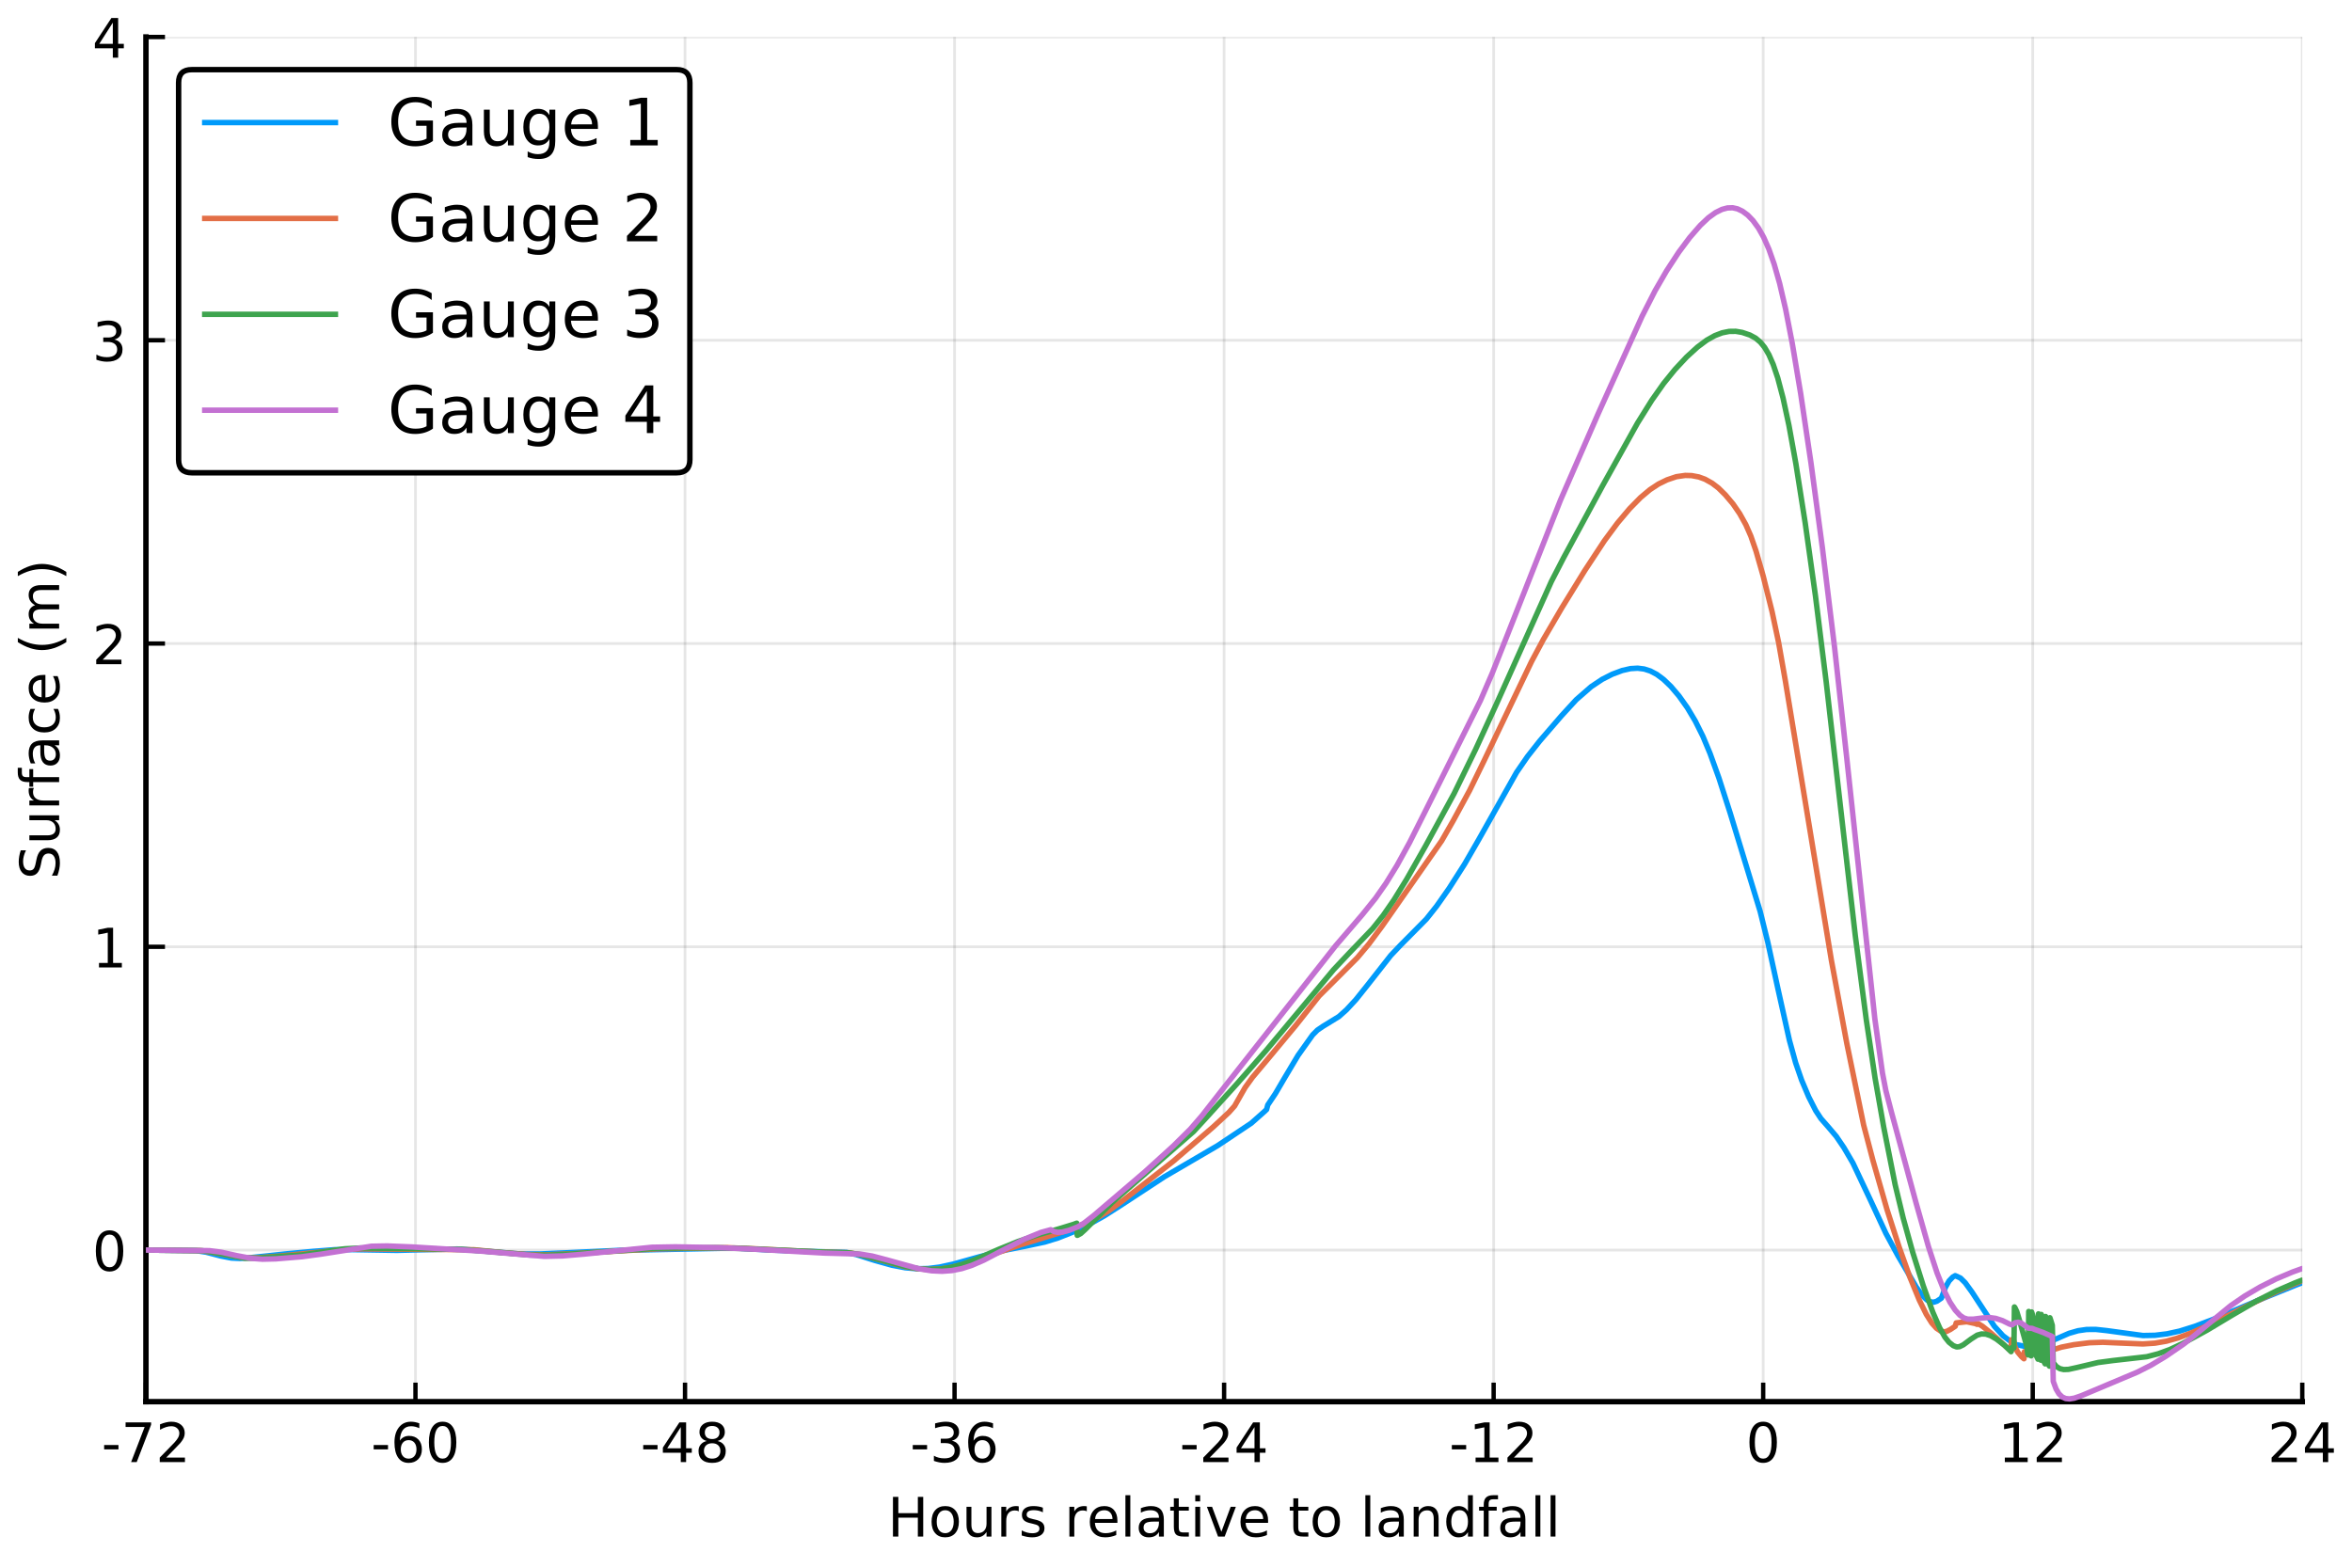 <?xml version="1.0" encoding="utf-8" standalone="no"?>
<!DOCTYPE svg PUBLIC "-//W3C//DTD SVG 1.1//EN"
  "http://www.w3.org/Graphics/SVG/1.1/DTD/svg11.dtd">
<!-- Created with matplotlib (https://matplotlib.org/) -->
<svg height="288pt" version="1.1" viewBox="0 0 432 288" width="432pt" xmlns="http://www.w3.org/2000/svg" xmlns:xlink="http://www.w3.org/1999/xlink">
 <defs>
  <style type="text/css">
*{stroke-linecap:butt;stroke-linejoin:round;}
  </style>
 </defs>
 <g id="figure_1">
  <g id="patch_1">
   <path d="M 0 288 
L 432 288 
L 432 0 
L 0 0 
z
" style="fill:#ffffff;"/>
  </g>
  <g id="axes_1">
   <g id="patch_2">
    <path d="M 26.805 257.505 
L 422.865 257.505 
L 422.865 6.795 
L 26.805 6.795 
z
" style="fill:#ffffff;"/>
   </g>
   <g id="matplotlib.axis_1">
    <g id="xtick_1">
     <g id="line2d_1">
      <path clip-path="url(#p739dc770a3)" d="M 26.805 257.505 
L 26.805 6.795 
" style="fill:none;stroke:#000000;stroke-linecap:square;stroke-opacity:0.1;stroke-width:0.5;"/>
     </g>
     <g id="line2d_2">
      <defs>
       <path d="M 0 0 
L 0 -3.5 
" id="m827e263108" style="stroke:#000000;stroke-width:0.8;"/>
      </defs>
      <g>
       <use style="stroke:#000000;stroke-width:0.8;" x="26.805" xlink:href="#m827e263108" y="257.505"/>
      </g>
     </g>
     <g id="text_1">
      <!-- -72 -->
      <defs>
       <path d="M 4.891 31.391 
L 31.203 31.391 
L 31.203 23.391 
L 4.891 23.391 
z
" id="DejaVuSans-45"/>
       <path d="M 8.203 72.906 
L 55.078 72.906 
L 55.078 68.703 
L 28.609 0 
L 18.312 0 
L 43.219 64.594 
L 8.203 64.594 
z
" id="DejaVuSans-55"/>
       <path d="M 19.188 8.297 
L 53.609 8.297 
L 53.609 0 
L 7.328 0 
L 7.328 8.297 
Q 12.938 14.109 22.625 23.891 
Q 32.328 33.688 34.812 36.531 
Q 39.547 41.844 41.422 45.531 
Q 43.312 49.219 43.312 52.781 
Q 43.312 58.594 39.234 62.25 
Q 35.156 65.922 28.609 65.922 
Q 23.969 65.922 18.812 64.312 
Q 13.672 62.703 7.812 59.422 
L 7.812 69.391 
Q 13.766 71.781 18.938 73 
Q 24.125 74.219 28.422 74.219 
Q 39.75 74.219 46.484 68.547 
Q 53.219 62.891 53.219 53.422 
Q 53.219 48.922 51.531 44.891 
Q 49.859 40.875 45.406 35.406 
Q 44.188 33.984 37.641 27.219 
Q 31.109 20.453 19.188 8.297 
z
" id="DejaVuSans-50"/>
      </defs>
      <g transform="translate(18.638 268.604)scale(0.1 -0.1)">
       <use xlink:href="#DejaVuSans-45"/>
       <use x="36.084" xlink:href="#DejaVuSans-55"/>
       <use x="99.707" xlink:href="#DejaVuSans-50"/>
      </g>
     </g>
    </g>
    <g id="xtick_2">
     <g id="line2d_3">
      <path clip-path="url(#p739dc770a3)" d="M 76.312 257.505 
L 76.312 6.795 
" style="fill:none;stroke:#000000;stroke-linecap:square;stroke-opacity:0.1;stroke-width:0.5;"/>
     </g>
     <g id="line2d_4">
      <g>
       <use style="stroke:#000000;stroke-width:0.8;" x="76.312" xlink:href="#m827e263108" y="257.505"/>
      </g>
     </g>
     <g id="text_2">
      <!-- -60 -->
      <defs>
       <path d="M 33.016 40.375 
Q 26.375 40.375 22.484 35.828 
Q 18.609 31.297 18.609 23.391 
Q 18.609 15.531 22.484 10.953 
Q 26.375 6.391 33.016 6.391 
Q 39.656 6.391 43.531 10.953 
Q 47.406 15.531 47.406 23.391 
Q 47.406 31.297 43.531 35.828 
Q 39.656 40.375 33.016 40.375 
z
M 52.594 71.297 
L 52.594 62.312 
Q 48.875 64.062 45.094 64.984 
Q 41.312 65.922 37.594 65.922 
Q 27.828 65.922 22.672 59.328 
Q 17.531 52.734 16.797 39.406 
Q 19.672 43.656 24.016 45.922 
Q 28.375 48.188 33.594 48.188 
Q 44.578 48.188 50.953 41.516 
Q 57.328 34.859 57.328 23.391 
Q 57.328 12.156 50.688 5.359 
Q 44.047 -1.422 33.016 -1.422 
Q 20.359 -1.422 13.672 8.266 
Q 6.984 17.969 6.984 36.375 
Q 6.984 53.656 15.188 63.938 
Q 23.391 74.219 37.203 74.219 
Q 40.922 74.219 44.703 73.484 
Q 48.484 72.75 52.594 71.297 
z
" id="DejaVuSans-54"/>
       <path d="M 31.781 66.406 
Q 24.172 66.406 20.328 58.906 
Q 16.5 51.422 16.5 36.375 
Q 16.5 21.391 20.328 13.891 
Q 24.172 6.391 31.781 6.391 
Q 39.453 6.391 43.281 13.891 
Q 47.125 21.391 47.125 36.375 
Q 47.125 51.422 43.281 58.906 
Q 39.453 66.406 31.781 66.406 
z
M 31.781 74.219 
Q 44.047 74.219 50.516 64.516 
Q 56.984 54.828 56.984 36.375 
Q 56.984 17.969 50.516 8.266 
Q 44.047 -1.422 31.781 -1.422 
Q 19.531 -1.422 13.062 8.266 
Q 6.594 17.969 6.594 36.375 
Q 6.594 54.828 13.062 64.516 
Q 19.531 74.219 31.781 74.219 
z
" id="DejaVuSans-48"/>
      </defs>
      <g transform="translate(68.146 268.604)scale(0.1 -0.1)">
       <use xlink:href="#DejaVuSans-45"/>
       <use x="36.084" xlink:href="#DejaVuSans-54"/>
       <use x="99.707" xlink:href="#DejaVuSans-48"/>
      </g>
     </g>
    </g>
    <g id="xtick_3">
     <g id="line2d_5">
      <path clip-path="url(#p739dc770a3)" d="M 125.82 257.505 
L 125.82 6.795 
" style="fill:none;stroke:#000000;stroke-linecap:square;stroke-opacity:0.1;stroke-width:0.5;"/>
     </g>
     <g id="line2d_6">
      <g>
       <use style="stroke:#000000;stroke-width:0.8;" x="125.82" xlink:href="#m827e263108" y="257.505"/>
      </g>
     </g>
     <g id="text_3">
      <!-- -48 -->
      <defs>
       <path d="M 37.797 64.312 
L 12.891 25.391 
L 37.797 25.391 
z
M 35.203 72.906 
L 47.609 72.906 
L 47.609 25.391 
L 58.016 25.391 
L 58.016 17.188 
L 47.609 17.188 
L 47.609 0 
L 37.797 0 
L 37.797 17.188 
L 4.891 17.188 
L 4.891 26.703 
z
" id="DejaVuSans-52"/>
       <path d="M 31.781 34.625 
Q 24.75 34.625 20.719 30.859 
Q 16.703 27.094 16.703 20.516 
Q 16.703 13.922 20.719 10.156 
Q 24.75 6.391 31.781 6.391 
Q 38.812 6.391 42.859 10.172 
Q 46.922 13.969 46.922 20.516 
Q 46.922 27.094 42.891 30.859 
Q 38.875 34.625 31.781 34.625 
z
M 21.922 38.812 
Q 15.578 40.375 12.031 44.719 
Q 8.5 49.078 8.5 55.328 
Q 8.5 64.062 14.719 69.141 
Q 20.953 74.219 31.781 74.219 
Q 42.672 74.219 48.875 69.141 
Q 55.078 64.062 55.078 55.328 
Q 55.078 49.078 51.531 44.719 
Q 48 40.375 41.703 38.812 
Q 48.828 37.156 52.797 32.312 
Q 56.781 27.484 56.781 20.516 
Q 56.781 9.906 50.312 4.234 
Q 43.844 -1.422 31.781 -1.422 
Q 19.734 -1.422 13.25 4.234 
Q 6.781 9.906 6.781 20.516 
Q 6.781 27.484 10.781 32.312 
Q 14.797 37.156 21.922 38.812 
z
M 18.312 54.391 
Q 18.312 48.734 21.844 45.562 
Q 25.391 42.391 31.781 42.391 
Q 38.141 42.391 41.719 45.562 
Q 45.312 48.734 45.312 54.391 
Q 45.312 60.062 41.719 63.234 
Q 38.141 66.406 31.781 66.406 
Q 25.391 66.406 21.844 63.234 
Q 18.312 60.062 18.312 54.391 
z
" id="DejaVuSans-56"/>
      </defs>
      <g transform="translate(117.653 268.604)scale(0.1 -0.1)">
       <use xlink:href="#DejaVuSans-45"/>
       <use x="36.084" xlink:href="#DejaVuSans-52"/>
       <use x="99.707" xlink:href="#DejaVuSans-56"/>
      </g>
     </g>
    </g>
    <g id="xtick_4">
     <g id="line2d_7">
      <path clip-path="url(#p739dc770a3)" d="M 175.327 257.505 
L 175.327 6.795 
" style="fill:none;stroke:#000000;stroke-linecap:square;stroke-opacity:0.1;stroke-width:0.5;"/>
     </g>
     <g id="line2d_8">
      <g>
       <use style="stroke:#000000;stroke-width:0.8;" x="175.327" xlink:href="#m827e263108" y="257.505"/>
      </g>
     </g>
     <g id="text_4">
      <!-- -36 -->
      <defs>
       <path d="M 40.578 39.312 
Q 47.656 37.797 51.625 33 
Q 55.609 28.219 55.609 21.188 
Q 55.609 10.406 48.188 4.484 
Q 40.766 -1.422 27.094 -1.422 
Q 22.516 -1.422 17.656 -0.516 
Q 12.797 0.391 7.625 2.203 
L 7.625 11.719 
Q 11.719 9.328 16.594 8.109 
Q 21.484 6.891 26.812 6.891 
Q 36.078 6.891 40.938 10.547 
Q 45.797 14.203 45.797 21.188 
Q 45.797 27.641 41.281 31.266 
Q 36.766 34.906 28.719 34.906 
L 20.219 34.906 
L 20.219 43.016 
L 29.109 43.016 
Q 36.375 43.016 40.234 45.922 
Q 44.094 48.828 44.094 54.297 
Q 44.094 59.906 40.109 62.906 
Q 36.141 65.922 28.719 65.922 
Q 24.656 65.922 20.016 65.031 
Q 15.375 64.156 9.812 62.312 
L 9.812 71.094 
Q 15.438 72.656 20.344 73.438 
Q 25.25 74.219 29.594 74.219 
Q 40.828 74.219 47.359 69.109 
Q 53.906 64.016 53.906 55.328 
Q 53.906 49.266 50.438 45.094 
Q 46.969 40.922 40.578 39.312 
z
" id="DejaVuSans-51"/>
      </defs>
      <g transform="translate(167.161 268.604)scale(0.1 -0.1)">
       <use xlink:href="#DejaVuSans-45"/>
       <use x="36.084" xlink:href="#DejaVuSans-51"/>
       <use x="99.707" xlink:href="#DejaVuSans-54"/>
      </g>
     </g>
    </g>
    <g id="xtick_5">
     <g id="line2d_9">
      <path clip-path="url(#p739dc770a3)" d="M 224.835 257.505 
L 224.835 6.795 
" style="fill:none;stroke:#000000;stroke-linecap:square;stroke-opacity:0.1;stroke-width:0.5;"/>
     </g>
     <g id="line2d_10">
      <g>
       <use style="stroke:#000000;stroke-width:0.8;" x="224.835" xlink:href="#m827e263108" y="257.505"/>
      </g>
     </g>
     <g id="text_5">
      <!-- -24 -->
      <g transform="translate(216.669 268.604)scale(0.1 -0.1)">
       <use xlink:href="#DejaVuSans-45"/>
       <use x="36.084" xlink:href="#DejaVuSans-50"/>
       <use x="99.707" xlink:href="#DejaVuSans-52"/>
      </g>
     </g>
    </g>
    <g id="xtick_6">
     <g id="line2d_11">
      <path clip-path="url(#p739dc770a3)" d="M 274.343 257.505 
L 274.343 6.795 
" style="fill:none;stroke:#000000;stroke-linecap:square;stroke-opacity:0.1;stroke-width:0.5;"/>
     </g>
     <g id="line2d_12">
      <g>
       <use style="stroke:#000000;stroke-width:0.8;" x="274.343" xlink:href="#m827e263108" y="257.505"/>
      </g>
     </g>
     <g id="text_6">
      <!-- -12 -->
      <defs>
       <path d="M 12.406 8.297 
L 28.516 8.297 
L 28.516 63.922 
L 10.984 60.406 
L 10.984 69.391 
L 28.422 72.906 
L 38.281 72.906 
L 38.281 8.297 
L 54.391 8.297 
L 54.391 0 
L 12.406 0 
z
" id="DejaVuSans-49"/>
      </defs>
      <g transform="translate(266.176 268.604)scale(0.1 -0.1)">
       <use xlink:href="#DejaVuSans-45"/>
       <use x="36.084" xlink:href="#DejaVuSans-49"/>
       <use x="99.707" xlink:href="#DejaVuSans-50"/>
      </g>
     </g>
    </g>
    <g id="xtick_7">
     <g id="line2d_13">
      <path clip-path="url(#p739dc770a3)" d="M 323.85 257.505 
L 323.85 6.795 
" style="fill:none;stroke:#000000;stroke-linecap:square;stroke-opacity:0.1;stroke-width:0.5;"/>
     </g>
     <g id="line2d_14">
      <g>
       <use style="stroke:#000000;stroke-width:0.8;" x="323.85" xlink:href="#m827e263108" y="257.505"/>
      </g>
     </g>
     <g id="text_7">
      <!-- 0 -->
      <g transform="translate(320.669 268.604)scale(0.1 -0.1)">
       <use xlink:href="#DejaVuSans-48"/>
      </g>
     </g>
    </g>
    <g id="xtick_8">
     <g id="line2d_15">
      <path clip-path="url(#p739dc770a3)" d="M 373.358 257.505 
L 373.358 6.795 
" style="fill:none;stroke:#000000;stroke-linecap:square;stroke-opacity:0.1;stroke-width:0.5;"/>
     </g>
     <g id="line2d_16">
      <g>
       <use style="stroke:#000000;stroke-width:0.8;" x="373.358" xlink:href="#m827e263108" y="257.505"/>
      </g>
     </g>
     <g id="text_8">
      <!-- 12 -->
      <g transform="translate(366.995 268.604)scale(0.1 -0.1)">
       <use xlink:href="#DejaVuSans-49"/>
       <use x="63.623" xlink:href="#DejaVuSans-50"/>
      </g>
     </g>
    </g>
    <g id="xtick_9">
     <g id="line2d_17">
      <path clip-path="url(#p739dc770a3)" d="M 422.865 257.505 
L 422.865 6.795 
" style="fill:none;stroke:#000000;stroke-linecap:square;stroke-opacity:0.1;stroke-width:0.5;"/>
     </g>
     <g id="line2d_18">
      <g>
       <use style="stroke:#000000;stroke-width:0.8;" x="422.865" xlink:href="#m827e263108" y="257.505"/>
      </g>
     </g>
     <g id="text_9">
      <!-- 24 -->
      <g transform="translate(416.503 268.604)scale(0.1 -0.1)">
       <use xlink:href="#DejaVuSans-50"/>
       <use x="63.623" xlink:href="#DejaVuSans-52"/>
      </g>
     </g>
    </g>
    <g id="text_10">
     <!-- Hours relative to landfall -->
     <defs>
      <path d="M 9.812 72.906 
L 19.672 72.906 
L 19.672 43.016 
L 55.516 43.016 
L 55.516 72.906 
L 65.375 72.906 
L 65.375 0 
L 55.516 0 
L 55.516 34.719 
L 19.672 34.719 
L 19.672 0 
L 9.812 0 
z
" id="DejaVuSans-72"/>
      <path d="M 30.609 48.391 
Q 23.391 48.391 19.188 42.75 
Q 14.984 37.109 14.984 27.297 
Q 14.984 17.484 19.156 11.844 
Q 23.344 6.203 30.609 6.203 
Q 37.797 6.203 41.984 11.859 
Q 46.188 17.531 46.188 27.297 
Q 46.188 37.016 41.984 42.703 
Q 37.797 48.391 30.609 48.391 
z
M 30.609 56 
Q 42.328 56 49.016 48.375 
Q 55.719 40.766 55.719 27.297 
Q 55.719 13.875 49.016 6.219 
Q 42.328 -1.422 30.609 -1.422 
Q 18.844 -1.422 12.172 6.219 
Q 5.516 13.875 5.516 27.297 
Q 5.516 40.766 12.172 48.375 
Q 18.844 56 30.609 56 
z
" id="DejaVuSans-111"/>
      <path d="M 8.5 21.578 
L 8.5 54.688 
L 17.484 54.688 
L 17.484 21.922 
Q 17.484 14.156 20.5 10.266 
Q 23.531 6.391 29.594 6.391 
Q 36.859 6.391 41.078 11.031 
Q 45.312 15.672 45.312 23.688 
L 45.312 54.688 
L 54.297 54.688 
L 54.297 0 
L 45.312 0 
L 45.312 8.406 
Q 42.047 3.422 37.719 1 
Q 33.406 -1.422 27.688 -1.422 
Q 18.266 -1.422 13.375 4.438 
Q 8.5 10.297 8.5 21.578 
z
M 31.109 56 
z
" id="DejaVuSans-117"/>
      <path d="M 41.109 46.297 
Q 39.594 47.172 37.812 47.578 
Q 36.031 48 33.891 48 
Q 26.266 48 22.188 43.047 
Q 18.109 38.094 18.109 28.812 
L 18.109 0 
L 9.078 0 
L 9.078 54.688 
L 18.109 54.688 
L 18.109 46.188 
Q 20.953 51.172 25.484 53.578 
Q 30.031 56 36.531 56 
Q 37.453 56 38.578 55.875 
Q 39.703 55.766 41.062 55.516 
z
" id="DejaVuSans-114"/>
      <path d="M 44.281 53.078 
L 44.281 44.578 
Q 40.484 46.531 36.375 47.5 
Q 32.281 48.484 27.875 48.484 
Q 21.188 48.484 17.844 46.438 
Q 14.5 44.391 14.5 40.281 
Q 14.5 37.156 16.891 35.375 
Q 19.281 33.594 26.516 31.984 
L 29.594 31.297 
Q 39.156 29.25 43.188 25.516 
Q 47.219 21.781 47.219 15.094 
Q 47.219 7.469 41.188 3.016 
Q 35.156 -1.422 24.609 -1.422 
Q 20.219 -1.422 15.453 -0.562 
Q 10.688 0.297 5.422 2 
L 5.422 11.281 
Q 10.406 8.688 15.234 7.391 
Q 20.062 6.109 24.812 6.109 
Q 31.156 6.109 34.562 8.281 
Q 37.984 10.453 37.984 14.406 
Q 37.984 18.062 35.516 20.016 
Q 33.062 21.969 24.703 23.781 
L 21.578 24.516 
Q 13.234 26.266 9.516 29.906 
Q 5.812 33.547 5.812 39.891 
Q 5.812 47.609 11.281 51.797 
Q 16.75 56 26.812 56 
Q 31.781 56 36.172 55.266 
Q 40.578 54.547 44.281 53.078 
z
" id="DejaVuSans-115"/>
      <path id="DejaVuSans-32"/>
      <path d="M 56.203 29.594 
L 56.203 25.203 
L 14.891 25.203 
Q 15.484 15.922 20.484 11.062 
Q 25.484 6.203 34.422 6.203 
Q 39.594 6.203 44.453 7.469 
Q 49.312 8.734 54.109 11.281 
L 54.109 2.781 
Q 49.266 0.734 44.188 -0.344 
Q 39.109 -1.422 33.891 -1.422 
Q 20.797 -1.422 13.156 6.188 
Q 5.516 13.812 5.516 26.812 
Q 5.516 40.234 12.766 48.109 
Q 20.016 56 32.328 56 
Q 43.359 56 49.781 48.891 
Q 56.203 41.797 56.203 29.594 
z
M 47.219 32.234 
Q 47.125 39.594 43.094 43.984 
Q 39.062 48.391 32.422 48.391 
Q 24.906 48.391 20.391 44.141 
Q 15.875 39.891 15.188 32.172 
z
" id="DejaVuSans-101"/>
      <path d="M 9.422 75.984 
L 18.406 75.984 
L 18.406 0 
L 9.422 0 
z
" id="DejaVuSans-108"/>
      <path d="M 34.281 27.484 
Q 23.391 27.484 19.188 25 
Q 14.984 22.516 14.984 16.5 
Q 14.984 11.719 18.141 8.906 
Q 21.297 6.109 26.703 6.109 
Q 34.188 6.109 38.703 11.406 
Q 43.219 16.703 43.219 25.484 
L 43.219 27.484 
z
M 52.203 31.203 
L 52.203 0 
L 43.219 0 
L 43.219 8.297 
Q 40.141 3.328 35.547 0.953 
Q 30.953 -1.422 24.312 -1.422 
Q 15.922 -1.422 10.953 3.297 
Q 6 8.016 6 15.922 
Q 6 25.141 12.172 29.828 
Q 18.359 34.516 30.609 34.516 
L 43.219 34.516 
L 43.219 35.406 
Q 43.219 41.609 39.141 45 
Q 35.062 48.391 27.688 48.391 
Q 23 48.391 18.547 47.266 
Q 14.109 46.141 10.016 43.891 
L 10.016 52.203 
Q 14.938 54.109 19.578 55.047 
Q 24.219 56 28.609 56 
Q 40.484 56 46.344 49.844 
Q 52.203 43.703 52.203 31.203 
z
" id="DejaVuSans-97"/>
      <path d="M 18.312 70.219 
L 18.312 54.688 
L 36.812 54.688 
L 36.812 47.703 
L 18.312 47.703 
L 18.312 18.016 
Q 18.312 11.328 20.141 9.422 
Q 21.969 7.516 27.594 7.516 
L 36.812 7.516 
L 36.812 0 
L 27.594 0 
Q 17.188 0 13.234 3.875 
Q 9.281 7.766 9.281 18.016 
L 9.281 47.703 
L 2.688 47.703 
L 2.688 54.688 
L 9.281 54.688 
L 9.281 70.219 
z
" id="DejaVuSans-116"/>
      <path d="M 9.422 54.688 
L 18.406 54.688 
L 18.406 0 
L 9.422 0 
z
M 9.422 75.984 
L 18.406 75.984 
L 18.406 64.594 
L 9.422 64.594 
z
" id="DejaVuSans-105"/>
      <path d="M 2.984 54.688 
L 12.5 54.688 
L 29.594 8.797 
L 46.688 54.688 
L 56.203 54.688 
L 35.688 0 
L 23.484 0 
z
" id="DejaVuSans-118"/>
      <path d="M 54.891 33.016 
L 54.891 0 
L 45.906 0 
L 45.906 32.719 
Q 45.906 40.484 42.875 44.328 
Q 39.844 48.188 33.797 48.188 
Q 26.516 48.188 22.312 43.547 
Q 18.109 38.922 18.109 30.906 
L 18.109 0 
L 9.078 0 
L 9.078 54.688 
L 18.109 54.688 
L 18.109 46.188 
Q 21.344 51.125 25.703 53.562 
Q 30.078 56 35.797 56 
Q 45.219 56 50.047 50.172 
Q 54.891 44.344 54.891 33.016 
z
" id="DejaVuSans-110"/>
      <path d="M 45.406 46.391 
L 45.406 75.984 
L 54.391 75.984 
L 54.391 0 
L 45.406 0 
L 45.406 8.203 
Q 42.578 3.328 38.25 0.953 
Q 33.938 -1.422 27.875 -1.422 
Q 17.969 -1.422 11.734 6.484 
Q 5.516 14.406 5.516 27.297 
Q 5.516 40.188 11.734 48.094 
Q 17.969 56 27.875 56 
Q 33.938 56 38.25 53.625 
Q 42.578 51.266 45.406 46.391 
z
M 14.797 27.297 
Q 14.797 17.391 18.875 11.75 
Q 22.953 6.109 30.078 6.109 
Q 37.203 6.109 41.297 11.75 
Q 45.406 17.391 45.406 27.297 
Q 45.406 37.203 41.297 42.844 
Q 37.203 48.484 30.078 48.484 
Q 22.953 48.484 18.875 42.844 
Q 14.797 37.203 14.797 27.297 
z
" id="DejaVuSans-100"/>
      <path d="M 37.109 75.984 
L 37.109 68.5 
L 28.516 68.5 
Q 23.688 68.5 21.797 66.547 
Q 19.922 64.594 19.922 59.516 
L 19.922 54.688 
L 34.719 54.688 
L 34.719 47.703 
L 19.922 47.703 
L 19.922 0 
L 10.891 0 
L 10.891 47.703 
L 2.297 47.703 
L 2.297 54.688 
L 10.891 54.688 
L 10.891 58.5 
Q 10.891 67.625 15.141 71.797 
Q 19.391 75.984 28.609 75.984 
z
" id="DejaVuSans-102"/>
     </defs>
     <g transform="translate(163.033 282.282)scale(0.1 -0.1)">
      <use xlink:href="#DejaVuSans-72"/>
      <use x="75.195" xlink:href="#DejaVuSans-111"/>
      <use x="136.377" xlink:href="#DejaVuSans-117"/>
      <use x="199.756" xlink:href="#DejaVuSans-114"/>
      <use x="240.869" xlink:href="#DejaVuSans-115"/>
      <use x="292.969" xlink:href="#DejaVuSans-32"/>
      <use x="324.756" xlink:href="#DejaVuSans-114"/>
      <use x="365.838" xlink:href="#DejaVuSans-101"/>
      <use x="427.361" xlink:href="#DejaVuSans-108"/>
      <use x="455.145" xlink:href="#DejaVuSans-97"/>
      <use x="516.424" xlink:href="#DejaVuSans-116"/>
      <use x="555.633" xlink:href="#DejaVuSans-105"/>
      <use x="583.416" xlink:href="#DejaVuSans-118"/>
      <use x="642.596" xlink:href="#DejaVuSans-101"/>
      <use x="704.119" xlink:href="#DejaVuSans-32"/>
      <use x="735.906" xlink:href="#DejaVuSans-116"/>
      <use x="775.115" xlink:href="#DejaVuSans-111"/>
      <use x="836.297" xlink:href="#DejaVuSans-32"/>
      <use x="868.084" xlink:href="#DejaVuSans-108"/>
      <use x="895.867" xlink:href="#DejaVuSans-97"/>
      <use x="957.146" xlink:href="#DejaVuSans-110"/>
      <use x="1020.525" xlink:href="#DejaVuSans-100"/>
      <use x="1084.002" xlink:href="#DejaVuSans-102"/>
      <use x="1119.207" xlink:href="#DejaVuSans-97"/>
      <use x="1180.486" xlink:href="#DejaVuSans-108"/>
      <use x="1208.27" xlink:href="#DejaVuSans-108"/>
     </g>
    </g>
   </g>
   <g id="matplotlib.axis_2">
    <g id="ytick_1">
     <g id="line2d_19">
      <path clip-path="url(#p739dc770a3)" d="M 26.805 229.649 
L 422.865 229.649 
" style="fill:none;stroke:#000000;stroke-linecap:square;stroke-opacity:0.1;stroke-width:0.5;"/>
     </g>
     <g id="line2d_20">
      <defs>
       <path d="M 0 0 
L 3.5 0 
" id="mfb976a1072" style="stroke:#000000;stroke-width:0.8;"/>
      </defs>
      <g>
       <use style="stroke:#000000;stroke-width:0.8;" x="26.805" xlink:href="#mfb976a1072" y="229.649"/>
      </g>
     </g>
     <g id="text_11">
      <!-- 0 -->
      <g transform="translate(16.942 233.448)scale(0.1 -0.1)">
       <use xlink:href="#DejaVuSans-48"/>
      </g>
     </g>
    </g>
    <g id="ytick_2">
     <g id="line2d_21">
      <path clip-path="url(#p739dc770a3)" d="M 26.805 173.935 
L 422.865 173.935 
" style="fill:none;stroke:#000000;stroke-linecap:square;stroke-opacity:0.1;stroke-width:0.5;"/>
     </g>
     <g id="line2d_22">
      <g>
       <use style="stroke:#000000;stroke-width:0.8;" x="26.805" xlink:href="#mfb976a1072" y="173.935"/>
      </g>
     </g>
     <g id="text_12">
      <!-- 1 -->
      <g transform="translate(16.942 177.734)scale(0.1 -0.1)">
       <use xlink:href="#DejaVuSans-49"/>
      </g>
     </g>
    </g>
    <g id="ytick_3">
     <g id="line2d_23">
      <path clip-path="url(#p739dc770a3)" d="M 26.805 118.222 
L 422.865 118.222 
" style="fill:none;stroke:#000000;stroke-linecap:square;stroke-opacity:0.1;stroke-width:0.5;"/>
     </g>
     <g id="line2d_24">
      <g>
       <use style="stroke:#000000;stroke-width:0.8;" x="26.805" xlink:href="#mfb976a1072" y="118.222"/>
      </g>
     </g>
     <g id="text_13">
      <!-- 2 -->
      <g transform="translate(16.942 122.021)scale(0.1 -0.1)">
       <use xlink:href="#DejaVuSans-50"/>
      </g>
     </g>
    </g>
    <g id="ytick_4">
     <g id="line2d_25">
      <path clip-path="url(#p739dc770a3)" d="M 26.805 62.508 
L 422.865 62.508 
" style="fill:none;stroke:#000000;stroke-linecap:square;stroke-opacity:0.1;stroke-width:0.5;"/>
     </g>
     <g id="line2d_26">
      <g>
       <use style="stroke:#000000;stroke-width:0.8;" x="26.805" xlink:href="#mfb976a1072" y="62.508"/>
      </g>
     </g>
     <g id="text_14">
      <!-- 3 -->
      <g transform="translate(16.942 66.307)scale(0.1 -0.1)">
       <use xlink:href="#DejaVuSans-51"/>
      </g>
     </g>
    </g>
    <g id="ytick_5">
     <g id="line2d_27">
      <path clip-path="url(#p739dc770a3)" d="M 26.805 6.795 
L 422.865 6.795 
" style="fill:none;stroke:#000000;stroke-linecap:square;stroke-opacity:0.1;stroke-width:0.5;"/>
     </g>
     <g id="line2d_28">
      <g>
       <use style="stroke:#000000;stroke-width:0.8;" x="26.805" xlink:href="#mfb976a1072" y="6.795"/>
      </g>
     </g>
     <g id="text_15">
      <!-- 4 -->
      <g transform="translate(16.942 10.594)scale(0.1 -0.1)">
       <use xlink:href="#DejaVuSans-52"/>
      </g>
     </g>
    </g>
    <g id="text_16">
     <!-- Surface (m) -->
     <defs>
      <path d="M 53.516 70.516 
L 53.516 60.891 
Q 47.906 63.578 42.922 64.891 
Q 37.938 66.219 33.297 66.219 
Q 25.25 66.219 20.875 63.094 
Q 16.5 59.969 16.5 54.203 
Q 16.5 49.359 19.406 46.891 
Q 22.312 44.438 30.422 42.922 
L 36.375 41.703 
Q 47.406 39.594 52.656 34.297 
Q 57.906 29 57.906 20.125 
Q 57.906 9.516 50.797 4.047 
Q 43.703 -1.422 29.984 -1.422 
Q 24.812 -1.422 18.969 -0.25 
Q 13.141 0.922 6.891 3.219 
L 6.891 13.375 
Q 12.891 10.016 18.656 8.297 
Q 24.422 6.594 29.984 6.594 
Q 38.422 6.594 43.016 9.906 
Q 47.609 13.234 47.609 19.391 
Q 47.609 24.75 44.312 27.781 
Q 41.016 30.812 33.5 32.328 
L 27.484 33.5 
Q 16.453 35.688 11.516 40.375 
Q 6.594 45.062 6.594 53.422 
Q 6.594 63.094 13.406 68.656 
Q 20.219 74.219 32.172 74.219 
Q 37.312 74.219 42.625 73.281 
Q 47.953 72.359 53.516 70.516 
z
" id="DejaVuSans-83"/>
      <path d="M 48.781 52.594 
L 48.781 44.188 
Q 44.969 46.297 41.141 47.344 
Q 37.312 48.391 33.406 48.391 
Q 24.656 48.391 19.812 42.844 
Q 14.984 37.312 14.984 27.297 
Q 14.984 17.281 19.812 11.734 
Q 24.656 6.203 33.406 6.203 
Q 37.312 6.203 41.141 7.25 
Q 44.969 8.297 48.781 10.406 
L 48.781 2.094 
Q 45.016 0.344 40.984 -0.531 
Q 36.969 -1.422 32.422 -1.422 
Q 20.062 -1.422 12.781 6.344 
Q 5.516 14.109 5.516 27.297 
Q 5.516 40.672 12.859 48.328 
Q 20.219 56 33.016 56 
Q 37.156 56 41.109 55.141 
Q 45.062 54.297 48.781 52.594 
z
" id="DejaVuSans-99"/>
      <path d="M 31 75.875 
Q 24.469 64.656 21.281 53.656 
Q 18.109 42.672 18.109 31.391 
Q 18.109 20.125 21.312 9.062 
Q 24.516 -2 31 -13.188 
L 23.188 -13.188 
Q 15.875 -1.703 12.234 9.375 
Q 8.594 20.453 8.594 31.391 
Q 8.594 42.281 12.203 53.312 
Q 15.828 64.359 23.188 75.875 
z
" id="DejaVuSans-40"/>
      <path d="M 52 44.188 
Q 55.375 50.25 60.062 53.125 
Q 64.75 56 71.094 56 
Q 79.641 56 84.281 50.016 
Q 88.922 44.047 88.922 33.016 
L 88.922 0 
L 79.891 0 
L 79.891 32.719 
Q 79.891 40.578 77.094 44.375 
Q 74.312 48.188 68.609 48.188 
Q 61.625 48.188 57.562 43.547 
Q 53.516 38.922 53.516 30.906 
L 53.516 0 
L 44.484 0 
L 44.484 32.719 
Q 44.484 40.625 41.703 44.406 
Q 38.922 48.188 33.109 48.188 
Q 26.219 48.188 22.156 43.531 
Q 18.109 38.875 18.109 30.906 
L 18.109 0 
L 9.078 0 
L 9.078 54.688 
L 18.109 54.688 
L 18.109 46.188 
Q 21.188 51.219 25.484 53.609 
Q 29.781 56 35.688 56 
Q 41.656 56 45.828 52.969 
Q 50 49.953 52 44.188 
z
" id="DejaVuSans-109"/>
      <path d="M 8.016 75.875 
L 15.828 75.875 
Q 23.141 64.359 26.781 53.312 
Q 30.422 42.281 30.422 31.391 
Q 30.422 20.453 26.781 9.375 
Q 23.141 -1.703 15.828 -13.188 
L 8.016 -13.188 
Q 14.5 -2 17.703 9.062 
Q 20.906 20.125 20.906 31.391 
Q 20.906 42.672 17.703 53.656 
Q 14.5 64.656 8.016 75.875 
z
" id="DejaVuSans-41"/>
     </defs>
     <g transform="translate(10.862 161.559)rotate(-90)scale(0.1 -0.1)">
      <use xlink:href="#DejaVuSans-83"/>
      <use x="63.477" xlink:href="#DejaVuSans-117"/>
      <use x="126.855" xlink:href="#DejaVuSans-114"/>
      <use x="167.969" xlink:href="#DejaVuSans-102"/>
      <use x="203.174" xlink:href="#DejaVuSans-97"/>
      <use x="264.453" xlink:href="#DejaVuSans-99"/>
      <use x="319.434" xlink:href="#DejaVuSans-101"/>
      <use x="380.957" xlink:href="#DejaVuSans-32"/>
      <use x="412.744" xlink:href="#DejaVuSans-40"/>
      <use x="451.758" xlink:href="#DejaVuSans-109"/>
      <use x="549.17" xlink:href="#DejaVuSans-41"/>
     </g>
    </g>
   </g>
   <g id="line2d_29">
    <path clip-path="url(#p739dc770a3)" d="M 26.805 229.649 
L 36.009 229.752 
L 37.85 230.037 
L 40.568 230.744 
L 42.497 231.116 
L 44.075 231.192 
L 46.003 231.043 
L 52.786 230.324 
L 57.695 229.874 
L 61.552 229.573 
L 64.708 229.57 
L 72.861 229.705 
L 83.939 229.45 
L 87.621 229.712 
L 95.511 230.355 
L 99.193 230.365 
L 104.485 230.129 
L 113.427 229.714 
L 134.937 229.274 
L 141.249 229.628 
L 147.035 229.86 
L 155.483 230.074 
L 157.324 230.493 
L 160.655 231.548 
L 163.811 232.431 
L 166.266 232.897 
L 168.37 233.082 
L 170.473 233.041 
L 172.577 232.777 
L 175.12 232.219 
L 179.798 230.91 
L 184.269 229.738 
L 188.302 228.946 
L 191.896 228.178 
L 194.35 227.422 
L 197.068 226.348 
L 199.961 224.966 
L 202.886 223.329 
L 206.218 221.196 
L 213.844 216.194 
L 223.663 210.454 
L 229.832 206.337 
L 232.199 204.241 
L 232.637 203.829 
L 232.856 202.996 
L 234.259 200.903 
L 236.056 197.837 
L 238.423 193.877 
L 241.097 190.12 
L 241.973 189.24 
L 242.982 188.554 
L 245.918 186.754 
L 247.321 185.5 
L 249.03 183.654 
L 251.123 181.038 
L 255.462 175.505 
L 257.259 173.613 
L 261.993 168.832 
L 263.878 166.458 
L 266.157 163.209 
L 269.006 158.743 
L 271.636 154.181 
L 278.55 141.895 
L 280.567 138.974 
L 282.802 136.134 
L 286.835 131.457 
L 289.509 128.546 
L 292.27 126.138 
L 294.286 124.797 
L 296.127 123.863 
L 297.968 123.174 
L 299.491 122.83 
L 300.806 122.754 
L 301.989 122.904 
L 303.129 123.27 
L 304.312 123.894 
L 305.54 124.805 
L 306.899 126.108 
L 308.389 127.862 
L 309.923 130.018 
L 311.369 132.448 
L 312.772 135.263 
L 314.087 138.411 
L 315.709 142.898 
L 317.769 149.308 
L 323.292 167.426 
L 324.683 173.036 
L 326.568 181.686 
L 328.672 191.127 
L 329.811 195.25 
L 330.907 198.424 
L 332.222 201.531 
L 333.493 204.024 
L 334.458 205.492 
L 335.816 207.042 
L 337.263 208.748 
L 338.665 210.812 
L 340.331 213.661 
L 343.443 220.246 
L 346.38 226.568 
L 348.588 230.661 
L 351.979 236.466 
L 353.162 238.085 
L 353.951 238.835 
L 354.609 239.175 
L 355.179 239.228 
L 355.749 239.048 
L 356.538 238.516 
L 356.581 238.481 
L 357.327 236.488 
L 357.984 235.327 
L 358.685 234.597 
L 359.124 234.35 
L 360.088 234.791 
L 360.965 235.663 
L 362.192 237.354 
L 366.312 243.648 
L 367.89 245.384 
L 369.994 246.953 
L 372.361 247.442 
L 373.238 247.525 
L 374.234 247.39 
L 375.462 246.99 
L 377.566 246.017 
L 380.02 244.947 
L 381.686 244.466 
L 383.264 244.239 
L 384.929 244.226 
L 386.946 244.444 
L 393.608 245.35 
L 395.8 245.308 
L 397.991 245.043 
L 400.303 244.543 
L 403.108 243.669 
L 406.703 242.294 
L 414.855 238.855 
L 421.693 236.084 
L 422.833 235.653 
L 422.833 235.653 
" style="fill:none;stroke:#009afa;stroke-linecap:round;"/>
   </g>
   <g id="line2d_30">
    <path clip-path="url(#p739dc770a3)" d="M 26.805 229.649 
L 36.886 229.758 
L 38.99 230.058 
L 44.864 231.1 
L 46.968 231.087 
L 51.088 230.768 
L 58.046 230.095 
L 63.393 229.515 
L 66.549 229.427 
L 87.007 229.586 
L 92.267 230.104 
L 96.826 230.459 
L 100.508 230.51 
L 104.748 230.333 
L 120.703 229.416 
L 133.622 229.207 
L 138.356 229.398 
L 150.015 229.98 
L 155.921 230.14 
L 158.025 230.496 
L 160.743 231.215 
L 166.09 232.665 
L 168.545 233.079 
L 170.649 233.214 
L 172.665 233.127 
L 174.769 232.807 
L 177.168 232.202 
L 180.149 231.208 
L 187.425 228.685 
L 196.279 225.982 
L 199.698 224.576 
L 201.747 223.595 
L 203.675 222.42 
L 206.218 220.572 
L 215.51 213.324 
L 222.83 207.032 
L 225.712 204.362 
L 226.764 203.18 
L 228.692 199.796 
L 230.051 197.911 
L 232.549 194.937 
L 238.072 188.295 
L 242.28 182.972 
L 244.954 180.307 
L 249.293 175.958 
L 251.43 173.413 
L 253.884 170.105 
L 264.799 154.461 
L 266.902 150.795 
L 269.927 145.215 
L 272.645 139.632 
L 281.312 121.514 
L 283.46 117.493 
L 286.879 111.643 
L 291.087 104.808 
L 294.681 99.347 
L 297.092 96.087 
L 299.316 93.451 
L 301.332 91.398 
L 303.041 89.963 
L 304.619 88.921 
L 306.197 88.15 
L 307.907 87.572 
L 309.528 87.34 
L 310.712 87.372 
L 312.027 87.621 
L 313.167 88.037 
L 314.481 88.772 
L 315.621 89.645 
L 316.892 90.894 
L 318.295 92.56 
L 319.522 94.341 
L 320.662 96.385 
L 321.582 98.48 
L 322.547 101.266 
L 323.85 105.83 
L 325.472 112.325 
L 326.699 118.127 
L 327.927 125.109 
L 336.386 176.469 
L 339.191 191.579 
L 342.304 206.7 
L 344.013 213.197 
L 346.599 222.223 
L 348.823 229.11 
L 350.796 234.626 
L 352.549 238.9 
L 353.82 241.472 
L 354.828 243.064 
L 355.661 243.999 
L 356.406 244.506 
L 357.02 244.676 
L 357.546 244.588 
L 358.247 244.229 
L 359.124 243.645 
L 359.299 243.031 
L 361.228 242.819 
L 362.806 243.153 
L 363.156 243.297 
L 363.332 243.169 
L 364.12 243.642 
L 365.698 244.908 
L 368.504 247.435 
L 369.38 248.225 
L 369.468 246.117 
L 369.556 246.176 
L 369.906 246.392 
L 370.082 247.426 
L 370.608 248.404 
L 371.309 249.242 
L 371.747 249.62 
L 371.835 248.317 
L 371.923 248.35 
L 372.975 248.613 
L 375.111 248.535 
L 375.988 248.318 
L 378.618 247.489 
L 380.897 247.035 
L 383.79 246.677 
L 386.244 246.59 
L 389.313 246.725 
L 393.608 246.897 
L 395.8 246.753 
L 397.904 246.392 
L 400.04 245.795 
L 402.495 244.866 
L 406.001 243.265 
L 412.489 240.025 
L 418.362 237.181 
L 422.745 235.307 
L 422.833 235.273 
L 422.833 235.273 
" style="fill:none;stroke:#e36f47;stroke-linecap:round;"/>
   </g>
   <g id="patch_3">
    <path d="M 26.805 257.505 
L 26.805 6.795 
" style="fill:none;stroke:#000000;stroke-linecap:square;stroke-linejoin:miter;"/>
   </g>
   <g id="patch_4">
    <path d="M 26.805 257.505 
L 422.865 257.505 
" style="fill:none;stroke:#000000;stroke-linecap:square;stroke-linejoin:miter;"/>
   </g>
   <g id="line2d_31">
    <path clip-path="url(#p739dc770a3)" d="M 26.805 229.649 
L 37.149 229.758 
L 39.165 230.054 
L 45.039 231.157 
L 47.055 231.128 
L 55.416 230.54 
L 58.572 230.094 
L 63.305 229.415 
L 66.111 229.267 
L 69.968 229.317 
L 77.452 229.408 
L 84.816 229.53 
L 89.024 229.854 
L 97.176 230.551 
L 100.771 230.576 
L 104.836 230.375 
L 120.615 229.315 
L 131.606 229.217 
L 136.953 229.376 
L 151.889 230.048 
L 155.833 230.152 
L 157.85 230.453 
L 160.304 231.075 
L 166.178 232.64 
L 168.72 233.071 
L 170.824 233.214 
L 172.753 233.132 
L 174.681 232.827 
L 176.73 232.275 
L 179.185 231.373 
L 183.392 229.53 
L 186.987 228.067 
L 190.318 226.96 
L 194.438 225.765 
L 197.156 224.935 
L 197.769 224.709 
L 197.857 226.943 
L 197.945 226.917 
L 198.514 226.605 
L 199.347 225.847 
L 204.201 220.963 
L 219.236 207.863 
L 221.866 204.993 
L 227.246 199.047 
L 232.506 193.038 
L 237.897 186.586 
L 244.954 178.131 
L 247.759 175.148 
L 252.131 170.578 
L 254.06 168.158 
L 256.032 165.31 
L 258.355 161.542 
L 261.862 155.362 
L 267.078 145.785 
L 271.023 137.679 
L 274.956 129.116 
L 284.95 106.816 
L 287.185 102.475 
L 294.418 89.116 
L 300.762 77.735 
L 303.392 73.524 
L 305.584 70.42 
L 307.644 67.878 
L 309.791 65.577 
L 311.764 63.775 
L 313.473 62.497 
L 314.964 61.657 
L 316.322 61.139 
L 317.594 60.884 
L 318.821 60.868 
L 320.004 61.069 
L 321.407 61.545 
L 322.459 62.115 
L 323.336 62.86 
L 324.113 63.814 
L 324.902 65.155 
L 325.691 66.957 
L 326.524 69.436 
L 327.488 73.077 
L 328.584 78.164 
L 329.855 85.19 
L 331.565 96.053 
L 333.449 109.46 
L 335.422 125.256 
L 338.052 148.277 
L 340.769 171.894 
L 342.786 187.323 
L 344.407 198.094 
L 345.985 207.053 
L 348.089 217.64 
L 349.568 223.779 
L 351.322 230.081 
L 353.25 236.203 
L 355.003 241.059 
L 356.275 243.96 
L 357.239 245.659 
L 357.984 246.586 
L 358.773 247.212 
L 359.387 247.447 
L 359.913 247.399 
L 360.614 247.057 
L 362.017 246.008 
L 363.156 245.279 
L 363.945 245.058 
L 364.734 245.088 
L 365.611 245.375 
L 366.663 245.981 
L 368.153 247.121 
L 369.38 248.309 
L 369.556 247.549 
L 369.906 247.619 
L 369.994 240.098 
L 370.082 240.21 
L 370.432 240.95 
L 371.046 242.96 
L 372.273 247.363 
L 372.449 248.758 
L 372.536 248.918 
L 372.624 240.928 
L 372.712 241.162 
L 372.799 241.418 
L 372.975 248.913 
L 373.062 249.086 
L 373.15 241.021 
L 373.238 241.28 
L 373.796 243.259 
L 373.971 248.985 
L 374.322 249.698 
L 374.41 241.369 
L 374.497 241.64 
L 374.585 241.928 
L 374.76 249.706 
L 374.848 249.882 
L 374.936 241.48 
L 375.023 241.754 
L 375.111 242.046 
L 375.286 249.906 
L 375.637 250.553 
L 375.725 241.854 
L 375.812 242.113 
L 375.9 242.39 
L 376.075 250.417 
L 376.426 250.973 
L 376.514 242.084 
L 376.601 242.33 
L 376.952 243.465 
L 377.127 250.35 
L 377.741 251.07 
L 378.355 251.441 
L 379.056 251.601 
L 379.933 251.567 
L 381.423 251.244 
L 385.368 250.308 
L 388.085 249.949 
L 394.309 249.241 
L 396.413 248.699 
L 398.55 247.918 
L 400.917 246.803 
L 405.388 244.367 
L 409.946 241.634 
L 414.505 238.984 
L 418.099 237.165 
L 421.518 235.683 
L 422.833 235.179 
L 422.833 235.179 
" style="fill:none;stroke:#3ea44e;stroke-linecap:round;"/>
   </g>
   <g id="line2d_32">
    <path clip-path="url(#p739dc770a3)" d="M 26.805 229.649 
L 38.464 229.757 
L 40.656 230.042 
L 43.549 230.682 
L 46.179 231.178 
L 48.195 231.326 
L 50.649 231.268 
L 55.416 230.877 
L 58.922 230.408 
L 68.215 228.946 
L 71.108 228.894 
L 75.666 229.074 
L 88.235 229.838 
L 99.982 230.804 
L 103.345 230.724 
L 107.203 230.4 
L 119.739 229.133 
L 124.034 229.056 
L 132.044 229.199 
L 138.794 229.505 
L 151.45 230.202 
L 158.025 230.382 
L 160.217 230.748 
L 162.847 231.44 
L 168.808 233.091 
L 171.087 233.454 
L 173.016 233.547 
L 174.857 233.415 
L 176.642 233.06 
L 178.483 232.469 
L 180.675 231.517 
L 183.831 229.869 
L 188.126 227.662 
L 191.195 226.406 
L 192.992 225.911 
L 193.562 226.24 
L 194.263 226.384 
L 195.139 226.328 
L 196.367 226.015 
L 198.032 225.351 
L 199.128 224.68 
L 200.826 223.356 
L 210.206 215.345 
L 215.51 210.527 
L 218.622 207.445 
L 220.726 205.019 
L 224.364 200.371 
L 245.305 173.76 
L 250.246 167.998 
L 252.657 165.001 
L 254.586 162.243 
L 256.602 158.967 
L 258.881 154.823 
L 261.774 149.062 
L 271.899 128.734 
L 274.091 123.659 
L 277.016 116.275 
L 286.616 91.885 
L 293.541 76.004 
L 301.595 58.126 
L 304.006 53.39 
L 306.11 49.751 
L 308.345 46.33 
L 310.361 43.631 
L 312.29 41.411 
L 313.78 40.005 
L 315.095 39.056 
L 316.279 38.469 
L 317.287 38.199 
L 318.251 38.169 
L 319.128 38.367 
L 320.048 38.802 
L 321.012 39.515 
L 321.977 40.516 
L 322.985 41.901 
L 323.938 43.599 
L 324.902 45.782 
L 325.866 48.523 
L 326.875 52.072 
L 327.97 56.798 
L 329.198 63.118 
L 330.732 72.278 
L 332.617 84.962 
L 334.721 100.609 
L 336.956 118.891 
L 339.191 139.163 
L 344.364 187.202 
L 345.766 197.165 
L 346.38 200.351 
L 347.388 204.234 
L 351.935 221 
L 354.214 229.041 
L 355.792 233.861 
L 357.064 237.049 
L 358.159 239.23 
L 359.124 240.689 
L 360 241.638 
L 360.702 242.118 
L 361.403 242.337 
L 362.455 242.34 
L 364.12 242.126 
L 365.435 242.043 
L 366.575 242.202 
L 367.802 242.606 
L 369.117 243.255 
L 369.556 243.387 
L 370.169 242.981 
L 370.695 242.9 
L 371.221 243.044 
L 371.835 243.473 
L 372.536 243.996 
L 373.238 244.033 
L 373.796 244.264 
L 374.147 244.381 
L 375.286 244.794 
L 376.864 245.492 
L 376.952 245.549 
L 377.127 253.772 
L 377.653 255.186 
L 378.179 256.065 
L 378.793 256.65 
L 379.407 256.925 
L 380.108 256.995 
L 380.985 256.856 
L 382.299 256.403 
L 392.556 252.084 
L 395.098 250.796 
L 397.816 249.159 
L 401.092 246.91 
L 403.371 245.092 
L 409.683 239.887 
L 412.313 238.084 
L 415.118 236.433 
L 418.099 234.936 
L 421.08 233.681 
L 422.833 233.049 
L 422.833 233.049 
" style="fill:none;stroke:#c371d2;stroke-linecap:round;"/>
   </g>
   <g id="legend_1">
    <g id="patch_5">
     <path d="M 35.205 86.85 
L 124.312 86.85 
Q 126.712 86.85 126.712 84.45 
L 126.712 15.195 
Q 126.712 12.795 124.312 12.795 
L 35.205 12.795 
Q 32.805 12.795 32.805 15.195 
L 32.805 84.45 
Q 32.805 86.85 35.205 86.85 
z
" style="fill:#ffffff;stroke:#000000;stroke-linejoin:miter;"/>
    </g>
    <g id="line2d_33">
     <path d="M 37.605 22.513 
L 61.605 22.513 
" style="fill:none;stroke:#009afa;stroke-linecap:square;"/>
    </g>
    <g id="line2d_34"/>
    <g id="text_17">
     <!-- Gauge 1 -->
     <defs>
      <path d="M 59.516 10.406 
L 59.516 29.984 
L 43.406 29.984 
L 43.406 38.094 
L 69.281 38.094 
L 69.281 6.781 
Q 63.578 2.734 56.688 0.656 
Q 49.812 -1.422 42 -1.422 
Q 24.906 -1.422 15.25 8.562 
Q 5.609 18.562 5.609 36.375 
Q 5.609 54.25 15.25 64.234 
Q 24.906 74.219 42 74.219 
Q 49.125 74.219 55.547 72.453 
Q 61.969 70.703 67.391 67.281 
L 67.391 56.781 
Q 61.922 61.422 55.766 63.766 
Q 49.609 66.109 42.828 66.109 
Q 29.438 66.109 22.719 58.641 
Q 16.016 51.172 16.016 36.375 
Q 16.016 21.625 22.719 14.156 
Q 29.438 6.688 42.828 6.688 
Q 48.047 6.688 52.141 7.594 
Q 56.25 8.5 59.516 10.406 
z
" id="DejaVuSans-71"/>
      <path d="M 45.406 27.984 
Q 45.406 37.75 41.375 43.109 
Q 37.359 48.484 30.078 48.484 
Q 22.859 48.484 18.828 43.109 
Q 14.797 37.75 14.797 27.984 
Q 14.797 18.266 18.828 12.891 
Q 22.859 7.516 30.078 7.516 
Q 37.359 7.516 41.375 12.891 
Q 45.406 18.266 45.406 27.984 
z
M 54.391 6.781 
Q 54.391 -7.172 48.188 -13.984 
Q 42 -20.797 29.203 -20.797 
Q 24.469 -20.797 20.266 -20.094 
Q 16.062 -19.391 12.109 -17.922 
L 12.109 -9.188 
Q 16.062 -11.328 19.922 -12.344 
Q 23.781 -13.375 27.781 -13.375 
Q 36.625 -13.375 41.016 -8.766 
Q 45.406 -4.156 45.406 5.172 
L 45.406 9.625 
Q 42.625 4.781 38.281 2.391 
Q 33.938 0 27.875 0 
Q 17.828 0 11.672 7.656 
Q 5.516 15.328 5.516 27.984 
Q 5.516 40.672 11.672 48.328 
Q 17.828 56 27.875 56 
Q 33.938 56 38.281 53.609 
Q 42.625 51.219 45.406 46.391 
L 45.406 54.688 
L 54.391 54.688 
z
" id="DejaVuSans-103"/>
     </defs>
     <g transform="translate(71.205 26.713)scale(0.12 -0.12)">
      <use xlink:href="#DejaVuSans-71"/>
      <use x="77.49" xlink:href="#DejaVuSans-97"/>
      <use x="138.77" xlink:href="#DejaVuSans-117"/>
      <use x="202.148" xlink:href="#DejaVuSans-103"/>
      <use x="265.625" xlink:href="#DejaVuSans-101"/>
      <use x="327.148" xlink:href="#DejaVuSans-32"/>
      <use x="358.936" xlink:href="#DejaVuSans-49"/>
     </g>
    </g>
    <g id="line2d_35">
     <path d="M 37.605 40.127 
L 61.605 40.127 
" style="fill:none;stroke:#e36f47;stroke-linecap:square;"/>
    </g>
    <g id="line2d_36"/>
    <g id="text_18">
     <!-- Gauge 2 -->
     <g transform="translate(71.205 44.327)scale(0.12 -0.12)">
      <use xlink:href="#DejaVuSans-71"/>
      <use x="77.49" xlink:href="#DejaVuSans-97"/>
      <use x="138.77" xlink:href="#DejaVuSans-117"/>
      <use x="202.148" xlink:href="#DejaVuSans-103"/>
      <use x="265.625" xlink:href="#DejaVuSans-101"/>
      <use x="327.148" xlink:href="#DejaVuSans-32"/>
      <use x="358.936" xlink:href="#DejaVuSans-50"/>
     </g>
    </g>
    <g id="line2d_37">
     <path d="M 37.605 57.74 
L 61.605 57.74 
" style="fill:none;stroke:#3ea44e;stroke-linecap:square;"/>
    </g>
    <g id="line2d_38"/>
    <g id="text_19">
     <!-- Gauge 3 -->
     <g transform="translate(71.205 61.94)scale(0.12 -0.12)">
      <use xlink:href="#DejaVuSans-71"/>
      <use x="77.49" xlink:href="#DejaVuSans-97"/>
      <use x="138.77" xlink:href="#DejaVuSans-117"/>
      <use x="202.148" xlink:href="#DejaVuSans-103"/>
      <use x="265.625" xlink:href="#DejaVuSans-101"/>
      <use x="327.148" xlink:href="#DejaVuSans-32"/>
      <use x="358.936" xlink:href="#DejaVuSans-51"/>
     </g>
    </g>
    <g id="line2d_39">
     <path d="M 37.605 75.354 
L 61.605 75.354 
" style="fill:none;stroke:#c371d2;stroke-linecap:square;"/>
    </g>
    <g id="line2d_40"/>
    <g id="text_20">
     <!-- Gauge 4 -->
     <g transform="translate(71.205 79.554)scale(0.12 -0.12)">
      <use xlink:href="#DejaVuSans-71"/>
      <use x="77.49" xlink:href="#DejaVuSans-97"/>
      <use x="138.77" xlink:href="#DejaVuSans-117"/>
      <use x="202.148" xlink:href="#DejaVuSans-103"/>
      <use x="265.625" xlink:href="#DejaVuSans-101"/>
      <use x="327.148" xlink:href="#DejaVuSans-32"/>
      <use x="358.936" xlink:href="#DejaVuSans-52"/>
     </g>
    </g>
   </g>
  </g>
 </g>
 <defs>
  <clipPath id="p739dc770a3">
   <rect height="250.711" width="396.061" x="26.805" y="6.795"/>
  </clipPath>
 </defs>
</svg>
